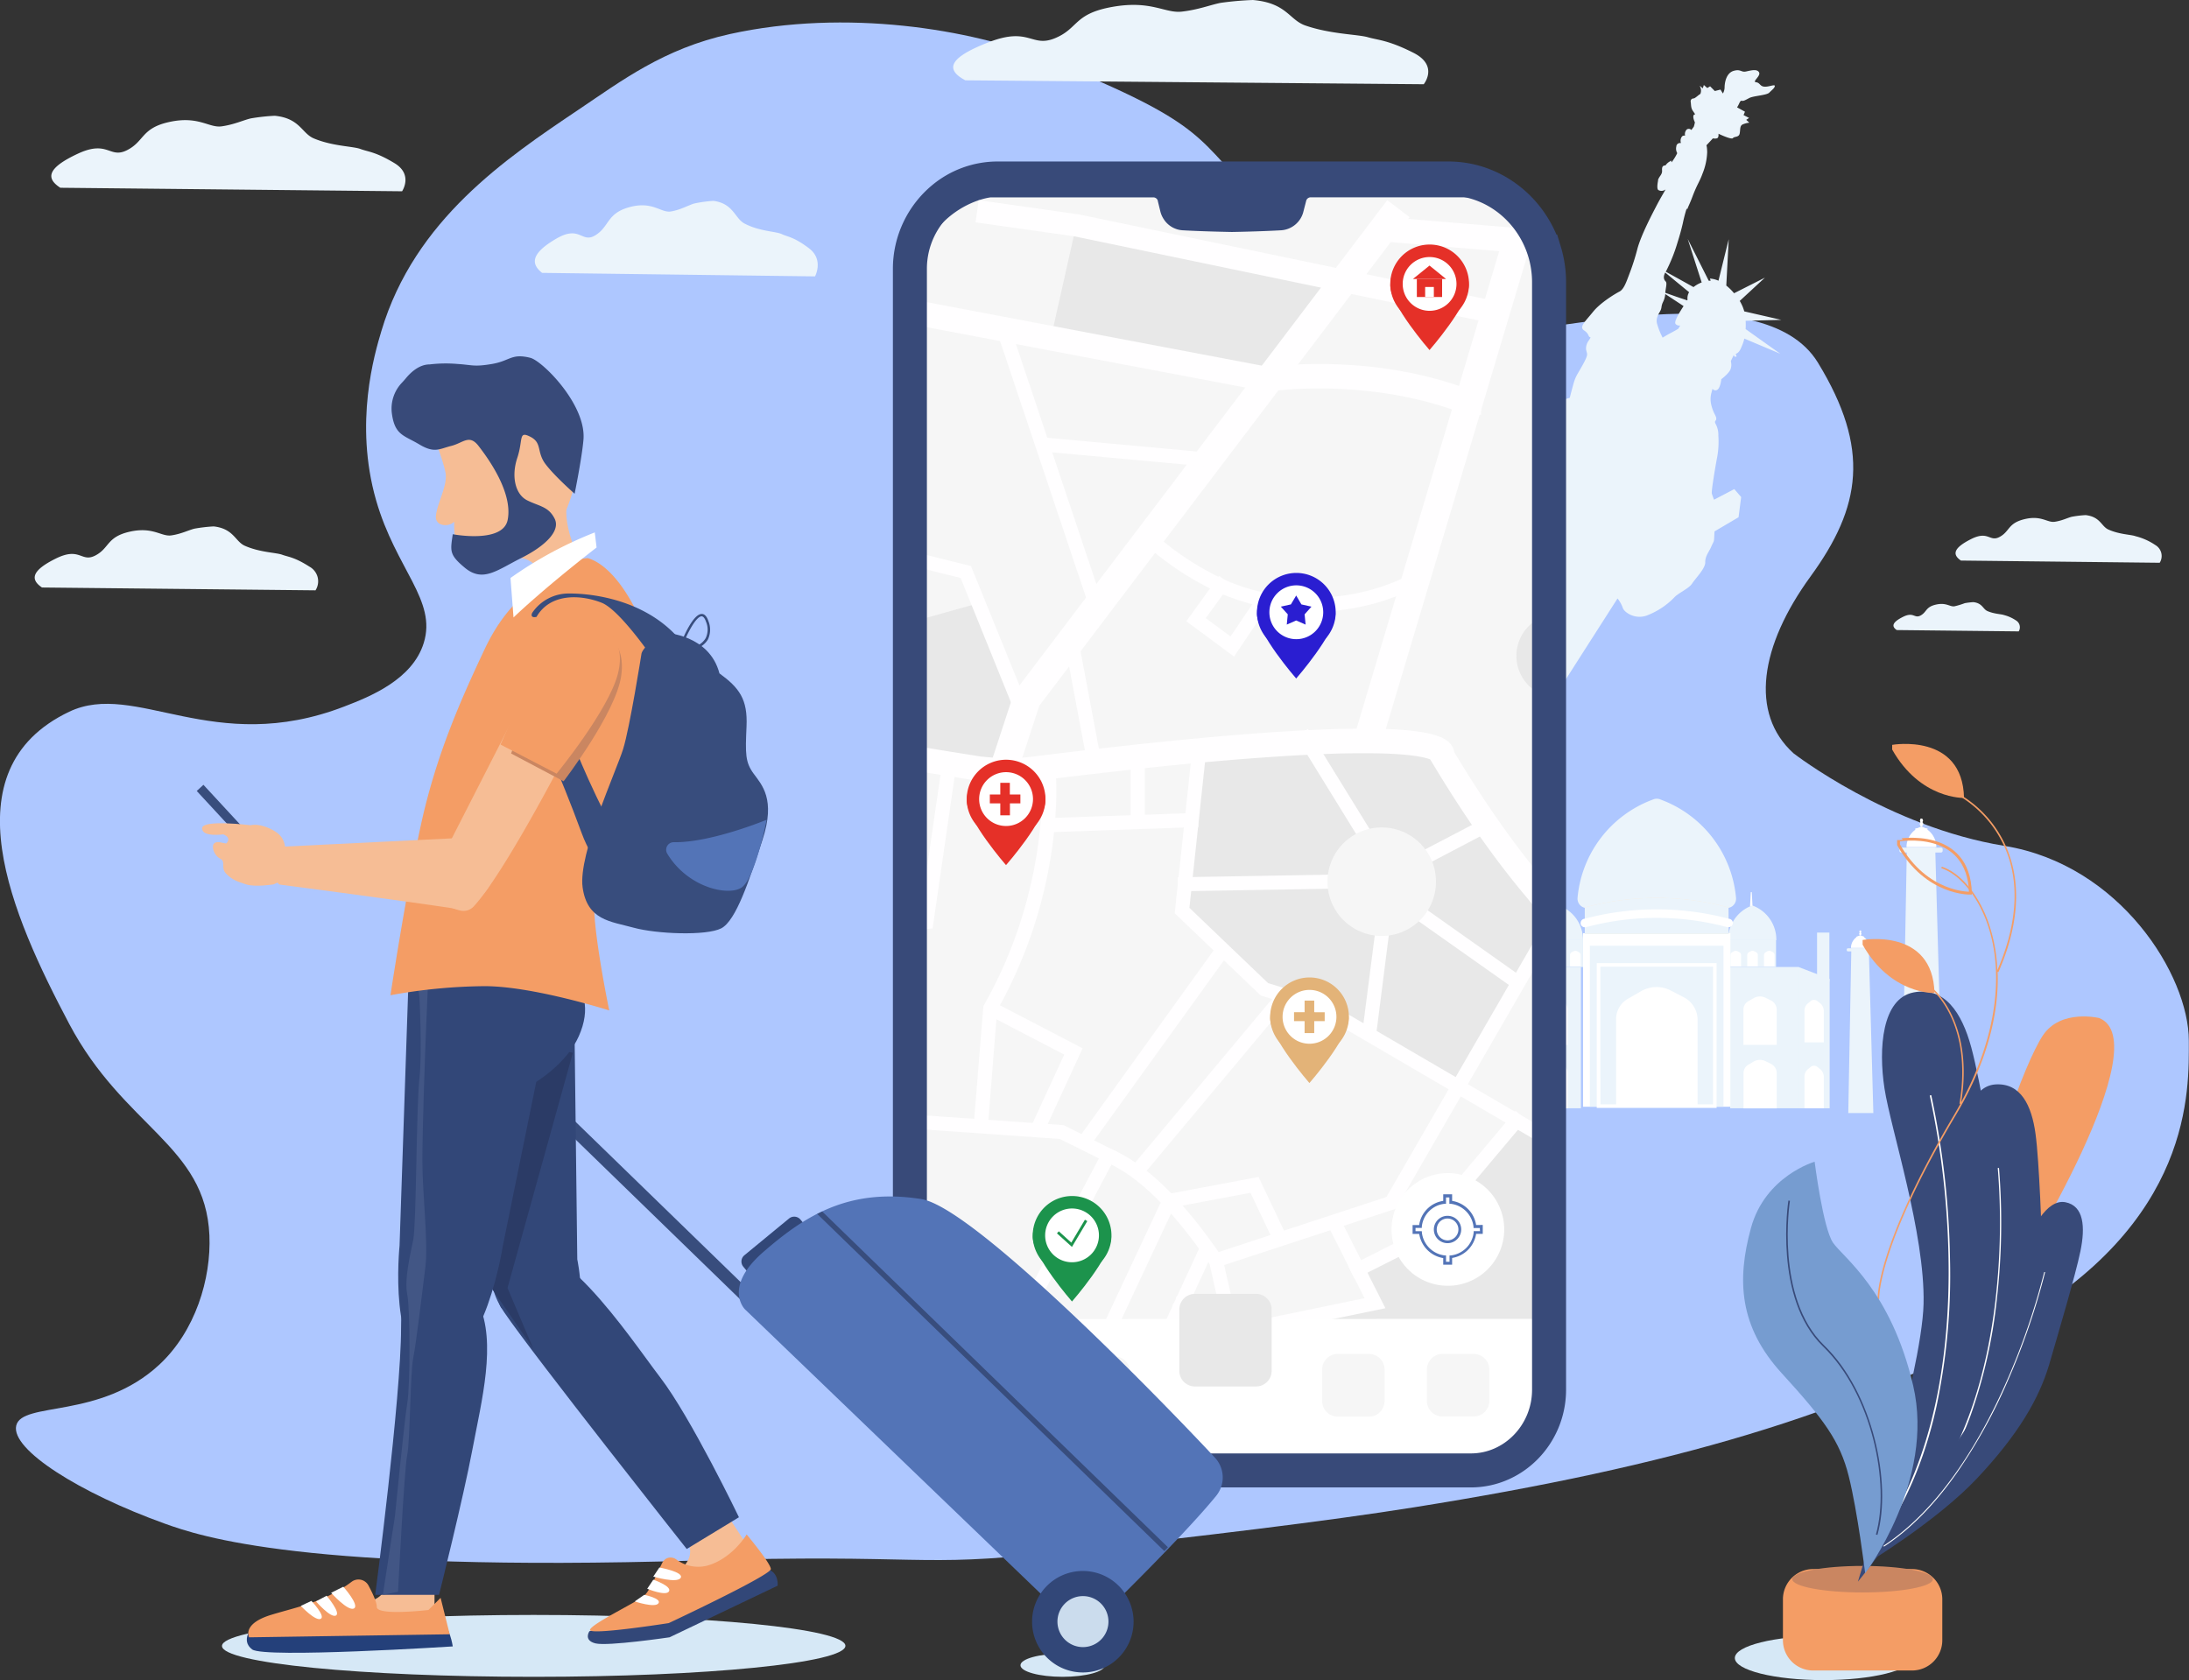 <svg xmlns="http://www.w3.org/2000/svg" viewBox="0 0 772.49 593"><rect x="0" y="0" width="772.49" height="593" fill="#333333" stroke="none"/><defs><style>.cls-1{fill:#aec7ff;}.cls-2{fill:#ebf4fb;}.cls-3{fill:#fff;}.cls-4{fill:#fcedd8;}.cls-5{fill:#d6e8f6;}.cls-6{fill:#f49d65;}.cls-7{fill:#ca8661;}.cls-8{fill:#384a79;}.cls-19,.cls-9{fill:none;stroke-miterlimit:10;}.cls-9{stroke:#f49d65;}.cls-10{fill:#769cd0;}.cls-11{fill:#f6f6f6;}.cls-12{fill:#e8e8e8;}.cls-13{fill:#fffeff;}.cls-14{fill:#e53028;}.cls-15{fill:#e3b378;}.cls-16{fill:#2a1ed1;}.cls-17{fill:#1c934c;}.cls-18{fill:#5374b7;}.cls-19{stroke:#384a79;stroke-width:12px;}.cls-20{fill:#384d7d;}.cls-21{fill:#324778;}.cls-22{fill:#cbdced;}.cls-23{fill:#f6bd95;}.cls-24{fill:#24407a;}.cls-25{fill:#2b3b66;}.cls-26{fill:#425685;}</style></defs><g id="Layer_2" data-name="Layer 2"><g id="Layer_1-2" data-name="Layer 1"><path class="cls-1" d="M369.25,20.92c59.55,23.79,52.08,28.17,75.88,50.55,24.38,23,23.55,38.75,83.33,45.37C544.7,118.63,622,96,641.54,128c18.6,30.48,15.25,50.92-2.6,75.45s-21.58,48.32-6,62.44c0,0,33.48,26,74.39,32.66s65.1,45.73,65.1,68.76c0,17.16,1.87,64.31-63.61,100.73C652.66,499.3,589.71,517.56,499.07,532c-31,4.95-74.59,10.17-127.24,16-48.82,5.42-45.45.38-126.08,2.8C107.06,554.94,70.67,542.26,58,537.72,28.25,527,3.8,511.67,5.72,503.19c2-8.65,29.58-2.15,50.44-21.47C68.93,469.89,74.57,451.34,73.9,436c-1.4-31.83-30.08-38-49.5-74.66-20.17-38.14-43-89.59,0-110.12,23.48-11.2,50.87,16,97.13-1.87,9-3.45,24-9.46,28-22.39,4.72-15.11-9.81-26-16.81-50.4-7.82-27.3-.53-51.68,1.87-59.72,11.74-39.32,44.09-61,69.48-78.07C219.26,28.58,234.17,17.16,257.65,12,298.63,3,342.66,10.29,369.25,20.92Z"/><path class="cls-2" d="M14.82,207.36l96.52,1a5.91,5.91,0,0,0,.75-4.66A5.95,5.95,0,0,0,109.2,200c-5.34-3.41-7.47-3.41-9.61-4.2s-7.84-.8-13.18-3.16c-3.42-1.51-3.92-6.05-11-6.84a54.82,54.82,0,0,0-6.77.79c-2.14.53-4.67,1.87-8.19,2.38S54,185.82,45.8,187.66s-7.13,5.79-12.14,8.4-5.34-3.16-13.89,1.05S10.54,204.47,14.82,207.36Z"/><path class="cls-2" d="M191.3,96.31l96.32,1.24s3.2-5.89-2.13-9.92-7.48-4-9.6-5-7.82-.93-13.15-3.73c-3.41-1.78-3.92-7.13-11-8a45.28,45.28,0,0,0-6.75.93c-2.13.62-4.62,2.17-8.17,2.8s-6.4-3.73-14.57-1.55-7.11,6.81-12.08,9.92-5.34-3.73-13.86,1.24S187,92.9,191.3,96.31Z"/><path class="cls-2" d="M21.29,66.27l120.6,1.24s4-5.89-2.67-9.92-9.34-4-12-5-9.79-.93-16.46-3.73c-4.27-1.78-4.9-7.13-13.8-8a70.66,70.66,0,0,0-8.45.93c-2.67.62-5.78,2.16-10.27,2.8S70.2,40.85,60,43,51.07,49.84,44.84,53s-6.68-3.73-17.35,1.24S16,62.86,21.29,66.27Z"/><path class="cls-2" d="M340.67,28.35l161.76,1.38s5.37-6.53-3.58-11.07-12.54-4.48-16.12-5.52S469.6,12.1,460.65,9c-5.73-2-6.54-7.95-18.5-9a110.34,110.34,0,0,0-11.34,1c-3.58.69-7.76,2.41-13.73,3.1S406.34,0,392.61,2.42s-11.94,7.6-20.3,11.06S363.36,9.33,349,14.87,333.54,24.55,340.67,28.35Z"/><path class="cls-2" d="M669.34,222.38l43.06.47a2.8,2.8,0,0,0-.93-3.84,13.61,13.61,0,0,0-4.29-1.93c-.93-.36-3.49-.36-5.88-1.43-1.53-.69-1.75-2.8-4.93-3.12a25.23,25.23,0,0,0-3,.36A27,27,0,0,1,689.7,214c-1.58.24-2.85-1.44-6.53-.6s-3.18,2.64-5.4,3.84-2.38-1.43-6.2.48S667.43,221.06,669.34,222.38Z"/><path class="cls-2" d="M692,197.85l70.15.78a4.41,4.41,0,0,0,.63-1.67,4.51,4.51,0,0,0-.07-1.79,4.44,4.44,0,0,0-.77-1.61,4.49,4.49,0,0,0-1.34-1.19,21.83,21.83,0,0,0-7-3.12c-1.55-.59-5.7-.59-9.58-2.36-2.49-1.13-2.81-4.49-8-5.08a37.11,37.11,0,0,0-4.92.59c-1.55.39-3.36,1.37-6,1.76s-4.67-2.35-10.62-.93-5.17,4.3-8.79,6.26-3.89-2.35-10.1.78S688.86,195.69,692,197.85Z"/><path class="cls-2" d="M645.58,329.16h-4.34v17.32h4.34Z"/><path class="cls-3" d="M618.2,315l.25,4.66a.42.42,0,0,1-.73.3.42.42,0,0,1-.12-.3l.24-4.66a.2.2,0,0,1,.06-.11.2.2,0,0,1,.24,0A.2.2,0,0,1,618.2,315Z"/><path class="cls-2" d="M609.86,331.8h17a12.83,12.83,0,0,0-7.94-12l-.56-.22-.72.3a12.84,12.84,0,0,0-7.78,11.91Z"/><path class="cls-2" d="M626.76,331.59H609.84v9.71h16.92Z"/><path class="cls-2" d="M634.69,341.3H610.58v49.86h24.11Z"/><path class="cls-2" d="M645.68,391.17h-11V341.3l11,4.23Z"/><path class="cls-3" d="M625,353.14l-1.87-.94a4.42,4.42,0,0,0-4.25.09l-1.92,1.1a3.39,3.39,0,0,0-1.71,2.95V368.8H627V356.36a3.64,3.64,0,0,0-2-3.22Z"/><path class="cls-3" d="M642.43,354.19l-1.08-.86a2,2,0,0,0-1.25-.42,1.83,1.83,0,0,0-1.21.5l-1.11.93a3.35,3.35,0,0,0-.77,1.19,3.5,3.5,0,0,0-.22,1.39v11h6.82V357a3.64,3.64,0,0,0-1.18-2.82Z"/><path class="cls-3" d="M642.43,377.43l-1.08-.86a1.84,1.84,0,0,0-1.25-.42,1.87,1.87,0,0,0-1.21.49l-1.11.94a3.35,3.35,0,0,0-.77,1.19,3.47,3.47,0,0,0-.22,1.39v11h6.82V380.25a3.64,3.64,0,0,0-1.18-2.82Z"/><path class="cls-3" d="M613.81,336.08l-.6-.31a1.47,1.47,0,0,0-1.37,0l-.61.35a1,1,0,0,0-.4.4,1.13,1.13,0,0,0-.16.54v4h3.74v-4a1.15,1.15,0,0,0-.16-.58A1.18,1.18,0,0,0,613.81,336.08Z"/><path class="cls-3" d="M619.73,336.08l-.6-.31a1.47,1.47,0,0,0-1.37,0l-.61.35a1.11,1.11,0,0,0-.55.94v4h3.73v-4a1.15,1.15,0,0,0-.16-.58A1.18,1.18,0,0,0,619.73,336.08Z"/><path class="cls-3" d="M625.66,336.08l-.61-.31a1.47,1.47,0,0,0-1.37,0l-.62.37a1.1,1.1,0,0,0-.4.4,1,1,0,0,0-.15.54v4h3.73v-4a1.06,1.06,0,0,0-.16-.58A1.13,1.13,0,0,0,625.66,336.08Z"/><path class="cls-3" d="M625,375.52l-1.87-.93a4.51,4.51,0,0,0-2.13-.5,4.64,4.64,0,0,0-2.12.58L617,375.78a3.31,3.31,0,0,0-1.25,1.24,3.42,3.42,0,0,0-.46,1.71V391.2H627V378.75a3.62,3.62,0,0,0-2-3.23Z"/><path class="cls-2" d="M522.9,346.49h4.34V329.17H522.9Z"/><path class="cls-3" d="M550.27,315l-.25,4.66a.42.42,0,0,0,.73.3.42.42,0,0,0,.12-.3l-.24-4.66a.2.2,0,0,0-.06-.11.2.2,0,0,0-.24,0A.2.2,0,0,0,550.27,315Z"/><path class="cls-2" d="M558.62,331.8h-17a12.83,12.83,0,0,1,7.94-12l.56-.22.72.3a12.83,12.83,0,0,1,7.79,11.91Z"/><path class="cls-2" d="M541.72,341.31h16.92V331.6H541.72Z"/><path class="cls-2" d="M533.78,391.16h24.11V341.3H533.78Z"/><path class="cls-2" d="M522.8,391.17h11V341.3l-11,4.23Z"/><path class="cls-3" d="M543.47,353.14l1.87-.94a4.42,4.42,0,0,1,4.25.09l1.92,1.1a3.39,3.39,0,0,1,1.71,2.95V368.8H541.51V356.36a3.6,3.6,0,0,1,.53-1.89A3.52,3.52,0,0,1,543.47,353.14Z"/><path class="cls-3" d="M526,354.19l1.08-.86a1.93,1.93,0,0,1,1.25-.42,1.83,1.83,0,0,1,1.21.5l1.11.93a3.35,3.35,0,0,1,.77,1.19,3.5,3.5,0,0,1,.22,1.39v11h-6.76V357a3.63,3.63,0,0,1,.25-1.53A3.68,3.68,0,0,1,526,354.19Z"/><path class="cls-3" d="M526,377.43l1.08-.86a1.82,1.82,0,0,1,1.25-.42,1.87,1.87,0,0,1,1.21.49l1.11.94a3.35,3.35,0,0,1,.77,1.19,3.47,3.47,0,0,1,.22,1.39v11h-6.76V380.25a3.67,3.67,0,0,1,.25-1.54A3.73,3.73,0,0,1,526,377.43Z"/><path class="cls-3" d="M554.66,336.08l.6-.31a1.47,1.47,0,0,1,1.37,0l.61.35a1,1,0,0,1,.4.4,1.13,1.13,0,0,1,.16.54v4h-3.74v-4a1.15,1.15,0,0,1,.16-.58A1.18,1.18,0,0,1,554.66,336.08Z"/><path class="cls-3" d="M548.74,336.08l.6-.31a1.47,1.47,0,0,1,1.37,0l.61.35a1.11,1.11,0,0,1,.55.94v4h-3.73v-4a1.15,1.15,0,0,1,.16-.58A1.18,1.18,0,0,1,548.74,336.08Z"/><path class="cls-3" d="M542.81,336.08l.61-.31a1.47,1.47,0,0,1,1.37,0l.61.35a1.1,1.1,0,0,1,.4.4,1,1,0,0,1,.15.54v4h-3.73v-4a1.15,1.15,0,0,1,.16-.58A1.23,1.23,0,0,1,542.81,336.08Z"/><path class="cls-3" d="M543.47,375.52l1.87-.93a4.51,4.51,0,0,1,2.13-.5,4.64,4.64,0,0,1,2.12.58l1.92,1.11a3.31,3.31,0,0,1,1.25,1.24,3.42,3.42,0,0,1,.46,1.71V391.2H541.51V378.75a3.6,3.6,0,0,1,2-3.23Z"/><path class="cls-3" d="M653.24,334.58h6.49a4.73,4.73,0,0,0-.83-2.67,4.67,4.67,0,0,0-2.2-1.72l-.22-.08-.28.11a4.67,4.67,0,0,0-3,4.36Z"/><path class="cls-3" d="M657.74,331a6.24,6.24,0,0,0-2.51,0l-.1-.41a6.51,6.51,0,0,1,2.71,0Z"/><path class="cls-3" d="M656.69,328.42h-.42v1.71h.42Z"/><path class="cls-3" d="M656.48,329.17a.3.3,0,0,1-.18-.06.28.28,0,0,1-.13-.15.41.41,0,0,1,0-.19.32.32,0,0,1,.1-.17.26.26,0,0,1,.17-.09.31.31,0,0,1,.19,0,.32.32,0,0,1,.15.13.31.31,0,0,1,.06.19.3.3,0,0,1-.1.23A.31.31,0,0,1,656.48,329.17Zm0-.42-.06,0a.09.09,0,0,0,0,.07c0,.1.18.1.18,0a.09.09,0,0,0,0-.07A.09.09,0,0,0,656.48,328.75Z"/><path class="cls-3" d="M656.48,330a.4.4,0,0,1-.21-.07.39.39,0,0,1-.14-.17.34.34,0,0,1,0-.22.35.35,0,0,1,.3-.3.34.34,0,0,1,.22,0,.39.39,0,0,1,.17.14.33.33,0,0,1,.07.21.37.37,0,0,1-.11.27A.38.38,0,0,1,656.48,330Zm0-.42h0Z"/><path class="cls-2" d="M661.1,392.85h-8.85l1.08-58.14h6.16Z"/><path class="cls-2" d="M660.68,334.71h-8.55a.42.42,0,0,0-.42.43v.23a.42.42,0,0,0,.42.42h8.55a.42.42,0,0,0,.42-.42v-.23A.42.42,0,0,0,660.68,334.71Z"/><path class="cls-3" d="M672.79,299h10.54a7.66,7.66,0,0,0-4.92-7.14l-.34-.14-.45.18a7.72,7.72,0,0,0-3.5,2.81A7.64,7.64,0,0,0,672.8,299Z"/><path class="cls-3" d="M680.09,293.1a10,10,0,0,0-4.07,0l-.17-.66a10.2,10.2,0,0,1,4.4,0Z"/><path class="cls-3" d="M678.4,288.94h-.69v2.77h.69Z"/><path class="cls-3" d="M678.06,290.16a.53.53,0,0,1-.3-.09.52.52,0,0,1-.2-.24.55.55,0,0,1,0-.31.51.51,0,0,1,.15-.28.49.49,0,0,1,.27-.15.54.54,0,0,1,.56.23.55.55,0,0,1,.09.3.57.57,0,0,1-.16.39A.54.54,0,0,1,678.06,290.16Zm0-.69a.16.16,0,0,0-.11,0,.13.13,0,0,0,0,.1c0,.16.29.16.29,0a.15.15,0,0,0,0-.09.16.16,0,0,0-.1,0Z"/><path class="cls-3" d="M678.06,291.42a.59.59,0,0,1-.34-.1.67.67,0,0,1-.23-.27.64.64,0,0,1,0-.36.59.59,0,0,1,.17-.31.61.61,0,0,1,.31-.18.63.63,0,0,1,.36,0,.6.6,0,0,1,.28.22.59.59,0,0,1,.1.34.61.61,0,0,1-.61.62Zm0-.69,0,0a.08.08,0,0,0,0,.05c0,.07.13.07.13,0a.05.05,0,0,0,0,0l0,0Z"/><path class="cls-2" d="M685.56,393.59H671.18l1.75-94.42h10Z"/><path class="cls-2" d="M684.93,299.17h-14a.62.62,0,0,0-.62.62v.5a.62.62,0,0,0,.62.62h14a.63.63,0,0,0,.63-.62v-.5A.63.63,0,0,0,684.93,299.17Z"/><path class="cls-3" d="M610.65,329.37h-52v61.26h52Z"/><path class="cls-2" d="M608.21,333.8H561.06v56.82h47.15Z"/><path class="cls-2" d="M605.15,340.57h-41v49.85h41Z"/><path class="cls-3" d="M605.78,391.05H563.49V339.93h42.29Zm-41-1.27h39.75V341.2H564.76Z"/><path class="cls-3" d="M594.21,352l-4.61-2.39a10.86,10.86,0,0,0-5.24-1.22,11,11,0,0,0-5.19,1.43l-4.67,2.69a8.31,8.31,0,0,0-4.19,7.22V390.4h28.76V359.92a9,9,0,0,0-1.32-4.64A8.78,8.78,0,0,0,594.21,352Z"/><path class="cls-2" d="M560,320.5a3.29,3.29,0,0,1-2.43-1.07,3.12,3.12,0,0,1-.69-1.16,3.29,3.29,0,0,1-.17-1.35,40.87,40.87,0,0,1,26.1-34.53l.66-.25a3.31,3.31,0,0,1,2.4,0l1.2.47a40.84,40.84,0,0,1,25.57,34.31,3.46,3.46,0,0,1-.16,1.35,3.28,3.28,0,0,1-.7,1.16,3.09,3.09,0,0,1-1.1.79,3.21,3.21,0,0,1-1.33.28Z"/><path class="cls-4" d="M610,329.61H559.27v-9.33l1.8-.45a97.15,97.15,0,0,1,47.14,0l1.77.45Z"/><path class="cls-2" d="M610,329.61H559.27v-9.33l1.8-.45a97.15,97.15,0,0,1,47.14,0l1.77.45Z"/><path class="cls-3" d="M610,327.26h-.36l-1.8-.45a96.22,96.22,0,0,0-46.43,0l-1.8.45a1.42,1.42,0,0,1-.58,0,1.54,1.54,0,0,1-.54-.2,1.57,1.57,0,0,1-.43-.38,1.5,1.5,0,0,1-.24-.53,1.37,1.37,0,0,1,0-.57,1.46,1.46,0,0,1,.58-1,1.39,1.39,0,0,1,.52-.25l1.8-.44a99.1,99.1,0,0,1,47.86,0l1.8.44a1.48,1.48,0,0,1,1.14,1.62,1.53,1.53,0,0,1-.5.93,1.47,1.47,0,0,1-1,.36Z"/><path class="cls-2" d="M614.45,175.43l-2.42-2.8-7.15,3.74s-.55-1.36-.78-2.17,1.32-9.94,1.87-12.77a30.33,30.33,0,0,0,.43-7.67,8.18,8.18,0,0,0-1-4.22c-.73-1.39,1.09-.75-.21-3.2a14.1,14.1,0,0,1-1.29-3.47,8.29,8.29,0,0,1,0-4c.29-1.11.41-1.52.43-1.66a1.33,1.33,0,0,0,.35.36,1.43,1.43,0,0,0,.47.18,1.23,1.23,0,0,0,1-.26c1-.8,1.29-3.65,1.29-3.65s2.6-1.92,3.23-3.45l.06-.14a4.68,4.68,0,0,0,.14-2.49.51.51,0,0,0-.08-.28l1.11-2.31s-.18,1,.94.67l-.31-.93c1.2-.49,1.59-1.28,2.48-3.54a12.15,12.15,0,0,0,.55-1.87l5.85,2.47,6.88,2.9-5.81-4.12-6.45-4.6a23.87,23.87,0,0,0,0-2.93l12.58-.32-13.07-3a13.19,13.19,0,0,0-.5-1.5,16,16,0,0,0-1.09-2.19L622.83,98l-10.89,5.5a18.48,18.48,0,0,0-2.74-2.71l.86-16.36-3.62,14.65a8.78,8.78,0,0,0-3-.76l.25.76H603l-7.42-14.75,4.94,15.36a10.48,10.48,0,0,0-2.89,1.64l-5.93-3.3-3.88-2.14.18-.28a57.81,57.81,0,0,0,4-10.06c.71-2.22,1.36-4.56,1.86-6.75a53.37,53.37,0,0,1,1.38-5.29l.15.48c.48-1.37.94-2.09,1.87-4.58,1.66-4.4,2.54-5.29,3.57-8.17a22.26,22.26,0,0,0,1.63-7.55c-.06-2.13-.28-2.39-.28-2.39L603.4,50l1.07-1.16s1.29.24,1.7-.18.27-1.46.27-1.46,4.6,2.22,5.1,1.55,2.12-.18,2.39-1.64,0-2.69,1.05-3.19a8,8,0,0,1,2.35-.62l-1.09-1,1-.68-1.94-1,.49-1.2L613,37.89a7.7,7.7,0,0,0,.72-1.32c.3-.62.57-1.14.94-1,.63.17,1.26-.25,2.71-1s6.11-.94,7-1.87,1.87-1.56,1.95-2.32-2,.32-3.65.21-1.53-1.41-3-1.57,1.78-2.19,1.1-3.47-2.73-.73-4.56-.33-1.86-.94-4.39-.22-3.21,3.91-3.22,5.93A4.45,4.45,0,0,1,608,33l-.85-1.38-2,.51-1.66-1.67-1,.61L601.28,30l-.37,1.18-.79-.67-.3-.25a4.16,4.16,0,0,1,.17.41,3,3,0,0,1,.29,1.24,3,3,0,0,1-.24,1.26c-.58.26-1.81,1.55-2.41,1.59a.87.87,0,0,0-.45.09.91.91,0,0,0-.53.71.86.86,0,0,0,0,.45c.15.82,0,2,.72,3.07.27.39.58.85.86,1.29-.93,0-.81,1.33-.11,2.8a10.59,10.59,0,0,1-.39,1.57l-.86,1.15a1.18,1.18,0,0,0-.81-.41,1.15,1.15,0,0,0-.87.28,2.56,2.56,0,0,0-.53,1,2.44,2.44,0,0,0,0,1.14.69.69,0,0,0-.53,0H594l-.1,0-.09.07a2.53,2.53,0,0,0-.36.37,2.47,2.47,0,0,0-.24,2.16,1.25,1.25,0,0,0-.58,0,1.3,1.3,0,0,0-.53.22,1.21,1.21,0,0,0-.38.43,1.15,1.15,0,0,0-.15.56,3.19,3.19,0,0,0,.32,2.34,17.18,17.18,0,0,1-2,3.23l-.21-.65a1.82,1.82,0,0,1-.45.38,4.53,4.53,0,0,0-1.51,1.41,1.08,1.08,0,0,0-.4,0,1,1,0,0,0-.36.17.92.92,0,0,0-.26.29,1,1,0,0,0-.13.37c-.19,1,.33,1.4-.66,2.8s-.78,1.71-.78,1.71-.63,2.8.1,3.32a2.29,2.29,0,0,0,2.52-.2c.33-.45-1.87,3.19-3.11,5.6S579.06,83,577.79,88a80.24,80.24,0,0,1-2.62,8.23l-.61,1.62c-.87,2.33-1.72,4.38-3.07,5.07s-6.62,3.79-9.34,7.17-5,5.3-3.13,6.54,1.4,2.26,2.1,2.35c.34,0,0,.53-.49,1.26a4.75,4.75,0,0,0-.93,2.89c.24,2,1.11,1.48-1.05,5.44s-2.6,4-3.54,7.47-1.13,4.36-1.13,4.36a37.64,37.64,0,0,0-12.9,6.69c-.94.82-1.87,1.64-2.76,2.46-4.29,4.15-7,8.26-7.11,10-.19,2-.27,3.63-.27,3.63a49.49,49.49,0,0,0-8,8.52,67.17,67.17,0,0,0-5.83,9.66,38.54,38.54,0,0,0-1.55,4,22.63,22.63,0,0,0-1.86,3.55c-.18.46-.39.93-.6,1.38-.54,1.1-1.09,2-1.09,2s-6.93,9.17-8.71,12.77-2.86,5.31-4.07,7.76a92.79,92.79,0,0,0-3.62,9.25c-1.26,3.47-2.48,7.59-2.48,7.59a52.94,52.94,0,0,1-4.33,5.46l-2,2.3v-.1c-4.28,4.73-10.82,11.55-13.91,12.62-4,1.39-8.72.74-12.5.94a4.09,4.09,0,0,0-.93.13l-5.61-3.46v.15l-5-2.87L444,251l-5.67-.2-.54,5-5.4,7.16,16.4,12.39v-.2l23,17.29,25.7,19.4,15.88,12,3.8-5.31,5.25-1.87-2.59-4.53,4.58-5.76-2.25-2.8-5.71-7.22c.07-.5.15-1.06.26-1.68a69.35,69.35,0,0,1,4.58-14.33s.33,1.91,3.06-2.39c1-1.64,2.06-3.44,3-5.15h.07c1.23-2.27,2.33-4.3,3.2-5.6a40.65,40.65,0,0,1,4.48-5.24,3.49,3.49,0,0,0,2.24-.4,3.45,3.45,0,0,0,1.54-1.68c1.21-2.56,4.79-8.27,4.79-8.27s.82,1.15,2.85-2.25c1.25-2.07,9.91-15.64,16.54-26l7.76-12.13a11.48,11.48,0,0,1,1.86,3.33c.39,1.44,4.47,4.52,9.09,2.44a26.76,26.76,0,0,0,9-6.05c1.16-1.33,3.73-2.52,5.35-3.89a5.27,5.27,0,0,0,1.06-1.15c1.23-1.86,4.67-5.31,4.6-7.46s1.39-3.79,2.06-5.38,1-1.76,1.06-2.8.15-2.71.15-2.71l8.48-5Zm-22.21-59.37s-1.72,1-2.9,1.61-2.6,1.5-2.6,1.5a24.42,24.42,0,0,1-1.87-4.59,4,4,0,0,1,.07-2.88c.46-1.44,1.24-1.87,1.4-3.37a5.6,5.6,0,0,1,.5-1.66,7.88,7.88,0,0,0,.83-2.89l3.86,2.54,2.6,1.71c-.74,1.14-1.57,2.46-2,3.3l-.09.17c-.79,1.61-1.15,2.5-.59,3a2,2,0,0,0,1.49.4Zm3.3-10.26-.14.21-3.86-1.3-3.87-1.37c.16-1.77.71-3.44.14-4s-1-1.52-.16-3.14l4,3.3,4.43,3.63a4.26,4.26,0,0,0-.56,2.68Z"/><path class="cls-5" d="M643.47,593c17.25,0,31.25-3.49,31.25-7.8s-14-7.8-31.25-7.8-31.25,3.49-31.25,7.8S626.21,593,643.47,593Z"/><path class="cls-6" d="M674.74,553.8H639.87a10.68,10.68,0,0,0-10.68,10.68v14.46a10.68,10.68,0,0,0,10.68,10.67h34.87a10.68,10.68,0,0,0,10.69-10.67V564.48A10.69,10.69,0,0,0,674.74,553.8Z"/><path class="cls-7" d="M657.31,562.06c13.7,0,24.81-2.09,24.81-4.68S671,552.7,657.31,552.7s-24.82,2.09-24.82,4.68S643.6,562.06,657.31,562.06Z"/><path class="cls-6" d="M740.79,359.32s-13.56-3.31-19.86,6.13-22.42,51.24-22.15,81.66-40,104.52-40,104.52,42-87.24,48.8-96.63S761.69,367.66,740.79,359.32Z"/><path class="cls-8" d="M655.65,558.25s22.61-73.28,23.17-98.07-11.59-61.71-13.79-76-.83-31.69,10.2-33.89,17.09,7.16,20.4,19.28,8.4,43.15,11,58.4c3,17.91.55,38.57-11,67.19S655.65,558.25,655.65,558.25Z"/><path class="cls-3" d="M661.66,546l-.44-.33c22.73-30.11,26.92-71.72,26.41-101.33A297.39,297.39,0,0,0,681,386.66l.53-.13a297.65,297.65,0,0,1,6.62,57.77,223.84,223.84,0,0,1-4.76,52.07C679.1,515.93,671.75,532.63,661.66,546Z"/><path class="cls-8" d="M667,545.42s25.53-55.67,28.56-75.25-2.75-50.07-3-61.65,2.64-25.19,11.61-25.77,12.79,7.46,14.15,17.39,2.19,35.05,2.65,47.4c.53,14.49-3.58,30.6-15.74,52.08S667,545.42,667,545.42Z"/><path class="cls-3" d="M673.07,536.36l-.32-.31c21.15-21.46,28.79-54,31.48-77.45a237,237,0,0,0,.77-46.35h.44a237.76,237.76,0,0,1-.77,46.43,179,179,0,0,1-9.19,40.74C690,514.39,682.45,526.84,673.07,536.36Z"/><path class="cls-8" d="M658.05,552.25S691.4,511,698.89,495.32s11.71-42.15,14.69-51.86,8.75-20.4,15.29-19.13,7.06,8.72,5.31,17.26-8,29.57-11,39.92c-3.58,12.13-10.89,24.73-25.39,40.18S658.05,552.25,658.05,552.25Z"/><path class="cls-3" d="M664.82,545.9l-.14-.32c20.89-13.67,35.2-39.19,43.52-58.2A246.67,246.67,0,0,0,721.39,449l.33,0a247.19,247.19,0,0,1-13.21,38.45,185.83,185.83,0,0,1-17.66,32C682.83,531,674.09,539.84,664.82,545.9Z"/><path class="cls-6" d="M706,295a40.15,40.15,0,0,0-14.09-14.42l-.26.48a39.82,39.82,0,0,1,13.89,14.24c9.34,16.15,4.84,34.47-.68,47.13a57.56,57.56,0,0,0-3.42-17.6c-3.56-9.53-9.76-16.8-16.18-18.93l-.18.52c6.27,2.09,12.34,9.21,15.88,18.6,6.75,18.09,3.5,41.19-8.85,64,4.51-28.29-9.88-40-10-40.13l-.35.43c.15.11,14.52,11.8,9.73,40.23l.31.06c-.68,1.24-1.38,2.47-2.11,3.73-27.84,46.91-27.08,65-27.08,65.17h.55c0-.18-.75-18.15,27-64.86,7.9-13.32,12.71-26.53,14.28-39.27a72.37,72.37,0,0,0,.51-11.4l.29.13C715.42,319.88,711.27,304.12,706,295Z"/><path class="cls-6" d="M693.1,281.63s-15.43.55-25.36-17.07V262.9S692.59,258.5,693.1,281.63Z"/><path class="cls-6" d="M682.67,350.51s-15.44.55-25.36-17.08v-1.66S682.12,327.37,682.67,350.51Z"/><path class="cls-9" d="M695.36,315.25s-15.44.55-25.37-17.08v-1.65S694.8,292.11,695.36,315.25Z"/><path class="cls-10" d="M658.22,555.3S683,522.64,675.14,489s-24.74-45.19-28.28-50.39-6.48-28.57-6.48-28.57-17.44,5-22.48,23.41-4.14,34.8,10.84,51.21,20.54,23.94,23.65,36.28S658.22,555.3,658.22,555.3Z"/><path class="cls-8" d="M662.54,541.76l-.54-.15c5.06-18-1.37-49.65-18.67-66.39-17.55-17-12.27-51.14-12.21-51.48l.54.09c-.06.33-5.29,34.21,12.05,51S667.64,523.65,662.54,541.76Z"/><path class="cls-8" d="M548.8,98.87V493.62c0,15.87-12.66,28.78-28.15,28.78H346.94A27.82,27.82,0,0,1,329.19,516a29.21,29.21,0,0,1-10.6-22.62V94.07a32.58,32.58,0,0,1,12-25.29,30.91,30.91,0,0,1,19.54-7H512.55c16.18,0,30,11,34.6,26A37.31,37.31,0,0,1,548.8,98.87Z"/><path class="cls-11" d="M543.89,101.84l-.83,182.76V502.92a15.18,15.18,0,0,1-15,15.2H340.72a15.19,15.19,0,0,1-15.05-15.22v-7.08l.1-47.74v-1.31l.09-50.66.12-70.57.1-57.35v-.05l.1-50v-1l-.52-115.32S324,87.46,332.28,79s17.36-9.34,17.36-9.34H407a1.7,1.7,0,0,1,.88.25,1.62,1.62,0,0,1,.61.69,2.83,2.83,0,0,1,.11.31V71l.87,3.57a8.67,8.67,0,0,0,1.36,3,2.11,2.11,0,0,0,.21.31,8.53,8.53,0,0,0,6.29,3.4c5.69.33,13.3.52,17.39.6,4.09-.07,11.7-.27,17.39-.6A8.69,8.69,0,0,0,460,74.55l.94-3.64a1.66,1.66,0,0,1,1.59-1.27h57.4s9.1.84,17.36,9.33S543.89,101.84,543.89,101.84Z"/><path class="cls-12" d="M543.06,315.05l-.32-.37-.37-.41-.13-.14,0-.06-19.45-21.79-.66-.73-14.35-26.89-27.83-3.17h-.13l-17.35,2L422.86,268l-1.05.12L420,289.47l-2.81,31.9,29.08,27.84,4.39,1.93.77.34,3.34,1.47,5.67,2.51,3.39,1.5.76.33,2.92,1.29,4,1.75,4,1.77h.1l9.41,4.13,27.72,16.21,14.11-20,.09-.14v-.06l15.89-24.85.33-.68Z"/><path class="cls-13" d="M422.7,286.89l-54.76,1.93.18,5,54.76-1.93Z"/><path class="cls-13" d="M404,266.2h-5V292h5Z"/><path class="cls-13" d="M323.84,328.33l-.65-4.92,1.49-.19,7.81-53.79v-2.31h5l0,2.85-8.37,57.68Z"/><path class="cls-12" d="M379.79,79.52,370.7,120l76.7,13.9,26.81-34.71Z"/><path class="cls-12" d="M325.77,446.78l15.14,18.73,10.37,12.78.39.48,1.19,1.49,9.57,3.41,2.05.72,10.36,3.69,2,.7,4.67,1.66,15.28,5.44,1.87.64,1.24.45L420,504.12l6.54-14.79,8.34-19,13.88-2.87,9.69-2L485.19,460l-6-11.84,13.32-6.76,7-3.54,1.42-1.71.82-.94,9.7-11.52.94-1.16,5.84-6.95,16.81-20L542.7,400v65.49h.23v36.19a14.11,14.11,0,0,1-8.71,13.07,13.93,13.93,0,0,1-5.4,1.09H341.2a14.81,14.81,0,0,1-14.57-12.22l-.06-.48a.17.17,0,0,1,0-.1l-.13-1.08v-.35a.11.11,0,0,1,0-.08l-.68-5.68.09-47.73Z"/><path class="cls-12" d="M358.3,245.09l-3.19,23.07-.26,1.86-.28,2-.07.6v.13l-.49-.07-5.86-.93-1.94-.32-1.82-.29-9.4-1.48-3.29-.53-5.61-.88v0l.1-50,19-5.31Z"/><path class="cls-13" d="M543.62,403.41l-78.31-45.76-20.39-6.27-.42-.4-29.95-28.65,6.57-61.43,4.94.52-6.32,59L447.51,347l19.81,6.08,78.8,46Z"/><path class="cls-13" d="M421.37,507.26l-72.08-25.63,38.51-72.77L374,402l-50.81-3.56.34-4.95,51.8,3.63,19.2,9.59-38.19,72.19L418.69,501l13.58-30.92L426,442.35h2.72l60.54-19.86,52.57-91.05,4.3,2.48-53.51,92.7L432,446.49l5.47,24.13Z"/><path class="cls-13" d="M367.56,401.43l-4.51-2.07,12.51-27.14-27.66-14.4,2.3-4.39L382.05,370Z"/><path class="cls-13" d="M430,333.05l-50.15,69.72,4,2.89L434.05,336Z"/><path class="cls-13" d="M451.54,349.43l-53.52,64,3.8,3.18,53.52-64Z"/><path class="cls-13" d="M411.42,420.57l-33.27,71,4.49,2.1,33.27-71Z"/><path class="cls-13" d="M396.36,519l-4.74-1.46.81-2.62,4.92-18.25v-.2l.23-.5,16.22-35.05v-.49l.42-.43.79-1.68v-.47l.42-.44,8.39-18.14,4.5,2.08-26.18,56.63-5.05,18.65Z"/><path class="cls-13" d="M450.29,440l-9-19-30.62,5.75-.91-4.87,34.37-6.47,10.64,22.43Z"/><path class="cls-13" d="M348.48,399.32l-5-.4,3.54-43.79.27-.47c23.67-41.68,20.33-81.35,20.3-81.74l-.22-2.47,4.94-.45.23,2.47c.15,1.67,3.47,41.33-20.66,84.17Z"/><path class="cls-13" d="M379.69,221.18l-4.88.91,9.45,50.18,4.87-.91Z"/><path class="cls-13" d="M358.31,274.92l-9.43-3.07,9-27.44.5-.66L489.55,70.65l7.91,6L366.78,249.07Z"/><path class="cls-13" d="M531.25,81.36,477.1,262.61l9.52,2.83L540.76,84.2Z"/><path class="cls-13" d="M463.15,215.91A81.27,81.27,0,0,1,429.71,209,104.9,104.9,0,0,1,402.86,191l-1.76-1.74,3.47-3.54,1.78,1.74a101.42,101.42,0,0,0,25.48,17c14.79,6.89,40.65,10.73,64.83-1.13l2.22-1.09,2.19,4.45-2.23,1.09A80.78,80.78,0,0,1,463.15,215.91Z"/><path class="cls-13" d="M435.48,231.74l-16.83-12.47,11.55-16,4,2.9-8.69,12,8.73,6.48,10.81-16,4.11,2.78Z"/><path class="cls-13" d="M356.05,114.08l-4.71,1.57,33.58,100.21,4.7-1.57Z"/><path class="cls-13" d="M366.89,154.27l-.46,4.94,60,5.5.45-4.93Z"/><path class="cls-13" d="M356.93,248.32,339,204l-15.21-3.78,1.2-4.81,17.66,4.38,18.93,46.62Z"/><path class="cls-13" d="M478.09,451.46l-2.24-4.41L498,435.86l36.83-43.79,3.8,3.19-37.16,44.17-.78.62Z"/><path class="cls-13" d="M421.39,507.23,350,482.89l-2-2.6-24.63-31.35v-.86h2.49l1.94-1.52L353,478.67l65.73,22.4,14.43-32.87,48.38-10-13.05-25.92,4.42-2.22,16,31.68-52.19,10.77Z"/><path class="cls-13" d="M525.79,287.84,501,300.8l2.31,4.39,24.75-13Z"/><path class="cls-13" d="M485.48,327.57l-5,38.89,4.92.63,4.95-38.89Z"/><path class="cls-13" d="M461.55,257.3l-4.22,2.6,21.93,35.57,4.23-2.6Z"/><path class="cls-13" d="M470.91,308.68l-55.29.95.08,4.95,55.29-.94Z"/><path class="cls-13" d="M501.86,319.91,499,324l36.7,25.92,2.87-4.05Z"/><path class="cls-11" d="M487.64,330.35a19.15,19.15,0,1,0-19.18-19.15A19.16,19.16,0,0,0,487.64,330.35Z"/><path class="cls-13" d="M427,446.26c-13-19.12-25.37-31.29-36.84-36.17l1.94-4.56c12.38,5.27,25.45,18,39,37.93Z"/><path class="cls-13" d="M541.69,320.37l-2.85-3.53c-5.45-6.44-10.94-13.59-16.35-21.27l-1.31-1.87c-5.27-7.59-10.62-15.92-15.92-24.76l-.57-.93c-2-.76-8-2.25-24.4-2.15h-.94c-5.11,0-11,.21-17.59.53-10.86.53-23.71,1.48-38.18,2.79-11,1-23.42,2.33-37,3.91-7.64.88-14.69,1.73-21.56,2.59l-.56.06c-.68.1-1.43.17-2.2.24h-.18a74.34,74.34,0,0,1-7.61.28c-2.12,0-4.31-.16-6.54-.38h-.12c-.73-.08-1.44-.16-2.16-.26s-1.37-.17-2.05-.28l-22.53-3.59,1.42-8.56,13.14,2.16,9.39,1.49c.48.08.94.15,1.42.21h.37c.57.08,1.13.15,1.7.2h.24c2,.21,4,.33,5.87.36q3.45,0,6.9-.26h.21c.57-.05,1.13-.12,1.69-.18l.5-.06c6.93-.87,14-1.71,21.67-2.6,13.63-1.59,26.15-2.9,37.18-3.92,14.6-1.37,27.57-2.33,38.57-2.86,6.79-.34,12.91-.52,18.19-.55H480c14.52-.05,23.93.94,28.72,3.15h.16l1,.62a6.6,6.6,0,0,1,2.22,1.92,6.49,6.49,0,0,1,1.14,2.69c4.74,7.86,9.52,15.3,14.22,22.13l.76,1.07c5.61,8.1,11.37,15.62,17,22.35l.19.22.2.23,2.72,3.38Zm-3-3.67.1.12Zm-59.88-51h0Z"/><path class="cls-13" d="M486.07,76.37,485.36,85,545,90l.71-8.65Z"/><path class="cls-13" d="M522.69,146.41h-5.17l-.76-.3c-30.82-12-62-8.82-68-8.05l-.75.1-.72.1-.71-.13L321.27,114.38l1.61-8.52,124.6,23.61h.14c6.26-.8,38.95-4.16,71.48,8.28h3.53Z"/><path class="cls-13" d="M530.9,115,379.11,83.41l-34.84-4.93,1.1-7.82,35.23,5,151.91,31.61Z"/><path class="cls-12" d="M543,218.39l-.12,26.13a14.83,14.83,0,0,1,.12-26.13Z"/><path class="cls-14" d="M518.31,100.76c0,6.95-13.84,22.79-13.84,22.79s-13.84-15.87-13.84-22.79,6.2-12.59,13.84-12.59S518.31,93.81,518.31,100.76Z"/><path class="cls-14" d="M504.47,114.09a13.89,13.89,0,1,0-13.84-13.88A13.86,13.86,0,0,0,504.47,114.09Z"/><path class="cls-3" d="M504.47,109.7a9.49,9.49,0,1,0-9.46-9.49A9.48,9.48,0,0,0,504.47,109.7Z"/><path class="cls-14" d="M508.92,98.46H500v6.38h8.91Z"/><path class="cls-14" d="M504.47,93.73l5.83,4.73H498.63Z"/><path class="cls-3" d="M506,101.28h-3.07v3.55H506Z"/><path class="cls-15" d="M475.93,359.47c0,7-13.84,22.79-13.84,22.79s-13.85-15.86-13.85-22.79,6.21-12.59,13.85-12.59S475.93,352.49,475.93,359.47Z"/><path class="cls-15" d="M462.09,372.78a13.89,13.89,0,1,0-13.85-13.89A13.87,13.87,0,0,0,462.09,372.78Z"/><path class="cls-3" d="M462.09,368.39a9.5,9.5,0,1,0-9.47-9.5A9.48,9.48,0,0,0,462.09,368.39Z"/><path class="cls-15" d="M463.79,357.27v-4.1h-3.4v4.1h-3.73v3.14h3.73v4.23h3.4v-4.23h3.69v-3.13Z"/><path class="cls-14" d="M368.89,282.6c0,6.95-13.87,22.75-13.87,22.75s-13.84-15.87-13.84-22.79S347.38,270,355,270,368.89,275.64,368.89,282.6Z"/><path class="cls-14" d="M355,295.93a13.89,13.89,0,1,0-13.84-13.88A13.87,13.87,0,0,0,355,295.93Z"/><path class="cls-3" d="M355,291.54a9.5,9.5,0,1,0-9.46-9.49A9.48,9.48,0,0,0,355,291.54Z"/><path class="cls-14" d="M356.37,280.42V276.3H353v4.12h-3.69v3.13H353v4.22h3.4v-4.22h3.69v-3.13Z"/><path class="cls-16" d="M471.27,216.69c0,6.95-13.85,22.79-13.85,22.79s-13.84-15.86-13.84-22.79,6.2-12.59,13.84-12.59S471.27,209.7,471.27,216.69Z"/><path class="cls-16" d="M457.42,230a13.89,13.89,0,1,0-13.84-13.89A13.87,13.87,0,0,0,457.42,230Z"/><path class="cls-3" d="M457.42,225.6a9.5,9.5,0,1,0-9.46-9.5A9.48,9.48,0,0,0,457.42,225.6Z"/><path class="cls-16" d="M457.42,210.19l1.84,3.14,3.55.79-2.42,2.72.36,3.62L457.42,219l-3.32,1.45.35-3.62L452,214.12l3.55-.79Z"/><path class="cls-17" d="M392.14,436.58c0,7-13.84,22.79-13.84,22.79s-13.84-15.86-13.84-22.79S370.66,424,378.3,424,392.14,429.63,392.14,436.58Z"/><path class="cls-17" d="M378.29,449.92A13.89,13.89,0,1,0,364.45,436,13.86,13.86,0,0,0,378.29,449.92Z"/><path class="cls-3" d="M378.29,445.52a9.49,9.49,0,1,0-9.46-9.49A9.47,9.47,0,0,0,378.29,445.52Z"/><path class="cls-17" d="M378.29,440.1l-5.3-4.78.66-.73,4.41,4,4.8-8.08.84.49Z"/><path class="cls-3" d="M510.88,453.82a19.88,19.88,0,1,0-19.81-19.88A19.85,19.85,0,0,0,510.88,453.82Z"/><path class="cls-18" d="M510.88,429.13a4.8,4.8,0,0,0-4.5,2.94,4.84,4.84,0,0,0-.29,2.79,4.82,4.82,0,0,0,8.75,1.77,4.84,4.84,0,0,0,.82-2.69,4.81,4.81,0,0,0-4.78-4.81Zm0,8.67a3.89,3.89,0,0,1-2.14-.64,3.85,3.85,0,0,1-1.42-1.72,3.76,3.76,0,0,1-.23-2.22,3.85,3.85,0,0,1,1-2,3.84,3.84,0,0,1,4.2-.84,3.85,3.85,0,0,1,1.27,6.26A3.91,3.91,0,0,1,510.88,437.8Z"/><path class="cls-18" d="M520.92,432.37a10.21,10.21,0,0,0-8.47-8.51v-2.33h-3.14v2.33a10.05,10.05,0,0,0-8.49,8.52H498.5v3.14h2.33c0,.21.08.41.13.62a10.21,10.21,0,0,0,8.35,7.9v2.33h3.14V444a10.21,10.21,0,0,0,8.47-8.51h2.34v-3.14Zm1.36,2.17h-2.23l0,.45a9.19,9.19,0,0,1-8.1,8.13l-.42,0v2.23H510.3v-2.24h-.44a9.15,9.15,0,0,1-5.4-2.58,9.25,9.25,0,0,1-2.67-5.36V435l-.05-.44h-2.21V433.4h2.22V433a9,9,0,0,1,8.1-8.12l.44,0v-2.23h1.19v2.23l.44,0A9.21,9.21,0,0,1,520,433l0,.44h2.22Z"/><path class="cls-3" d="M543,465.51V501.7a13.9,13.9,0,0,1-1.06,5.4,14.11,14.11,0,0,1-13,8.75H341.21a14.79,14.79,0,0,1-14.59-12.21,5.78,5.78,0,0,1-.13-.93v-.32h0a0,0,0,0,1,0-.05V502a.61.61,0,0,1,0-.19V465.56Z"/><path class="cls-11" d="M359,478.76H348a5.5,5.5,0,0,0-5.51,5.5v11.07a5.51,5.51,0,0,0,5.51,5.51h11a5.51,5.51,0,0,0,5.51-5.51V484.26A5.51,5.51,0,0,0,359,478.76Z"/><path class="cls-11" d="M393.28,478.76h-11a5.51,5.51,0,0,0-5.51,5.5v11.07a5.51,5.51,0,0,0,5.51,5.51h11a5.51,5.51,0,0,0,5.51-5.51V484.26A5.5,5.5,0,0,0,393.28,478.76Z"/><path class="cls-12" d="M443.25,456.68H421.69a5.51,5.51,0,0,0-5.51,5.5v21.67a5.51,5.51,0,0,0,5.51,5.51h21.56a5.51,5.51,0,0,0,5.51-5.51V462.18A5.51,5.51,0,0,0,443.25,456.68Z"/><path class="cls-11" d="M483.09,477.88h-11a5.5,5.5,0,0,0-5.51,5.51v11.06A5.51,5.51,0,0,0,472.1,500h11a5.51,5.51,0,0,0,5.51-5.51V483.39A5.51,5.51,0,0,0,483.09,477.88Z"/><path class="cls-11" d="M520.06,477.88h-11a5.51,5.51,0,0,0-5.51,5.51v11.06a5.51,5.51,0,0,0,5.51,5.51h11a5.51,5.51,0,0,0,5.51-5.51V483.39A5.5,5.5,0,0,0,520.06,477.88Z"/><path class="cls-19" d="M546.66,99.67V490.49c0,15.68-12.41,28.5-27.59,28.5H348.89a27.07,27.07,0,0,1-17.39-6.36,29,29,0,0,1-10.4-22.4V94.91a32.37,32.37,0,0,1,11.76-25A30.16,30.16,0,0,1,352,63H511.14c15.88,0,29.39,10.89,33.92,25.79a37.39,37.39,0,0,1,1.6,10.92Z"/><path class="cls-5" d="M375,591.84c8.22,0,14.88-1.83,14.88-4.08s-6.66-4.09-14.88-4.09-14.88,1.83-14.88,4.09S366.82,591.84,375,591.84Z"/><path class="cls-5" d="M188.34,591.84c60.73,0,110-4.9,110-10.94S249.07,570,188.34,570s-110,4.9-110,10.95S127.6,591.84,188.34,591.84Z"/><path class="cls-20" d="M188.92,382.15l-3.12,3.22L361.73,556.26l3.12-3.22Z"/><path class="cls-21" d="M278.47,430.06l-15.79,13a2.86,2.86,0,0,0-.39,4l1.37,1.67a2.88,2.88,0,0,0,4,.38l15.8-13a2.87,2.87,0,0,0,.39-4l-1.38-1.67A2.88,2.88,0,0,0,278.47,430.06Z"/><path class="cls-18" d="M325.13,423.22c-25.83-4.11-41.37,6.18-55.75,18.67s-6.49,20.24-6.49,20.24L375.34,570.27l10.13,3.22S417,543,429.22,527.92a10.26,10.26,0,0,0-.49-13.45C410.06,494.46,343.81,426.21,325.13,423.22Z"/><path class="cls-21" d="M382.39,590.3a17.91,17.91,0,1,0-18.17-17.65A17.92,17.92,0,0,0,382.39,590.3Z"/><path class="cls-22" d="M382.27,581.35a9,9,0,1,0-9.1-8.83A9,9,0,0,0,382.27,581.35Z"/><path class="cls-20" d="M412.16,546.11l-122-118.51c-.63.28-1.21.56-1.77.86l122.5,119Z"/><path class="cls-23" d="M240.67,541.6s5.92,5.08.83,11,2,8.92,2,8.92l20.9-15-10.62-16.11Z"/><path class="cls-21" d="M208,575.75s-2.22,3.21,2.14,4.29,26.15-2.15,26.15-2.15l38.14-18.22s.54-4.82-3.81-5.88-34.77,17.67-34.77,17.67S218.38,572,208,575.75Z"/><path class="cls-6" d="M233.79,551.47a3.36,3.36,0,0,1,.89-1.06,3.18,3.18,0,0,1,1.24-.6,3.21,3.21,0,0,1,1.38,0,3.26,3.26,0,0,1,1.27.54,12.87,12.87,0,0,0,11.85,2c8.4-2.8,13.07-10.76,13.07-10.76s8.41,10.06,8.54,12.2S236,572.88,236,572.88s-28.68,4.52-27.78,2.3S224,565.84,227.1,563.4C229.33,561.68,231.74,555.45,233.79,551.47Z"/><path class="cls-3" d="M230.54,556.47l2.15-3.21s8.71,1.55,7.53,3.63S230.54,556.47,230.54,556.47Z"/><path class="cls-3" d="M228.4,560.76l2.15-3.21s6.6,2.28,5.54,4.12S228.4,560.76,228.4,560.76Z"/><path class="cls-3" d="M224,565.23l3.36-2.33s6.22,1.28,5,3S224,565.23,224,565.23Z"/><path class="cls-23" d="M136.18,555.39s2.14,7.47-5.36,9.64-3.22,8.58-3.22,8.58l25.74-1.08V553.26Z"/><path class="cls-24" d="M89,574.33s-4.28,4.66,0,7.85,70.78-1.07,70.78-1.07-1.08-7.46-4.29-8.58S89,574.33,89,574.33Z"/><path class="cls-6" d="M124.07,558.31a4.06,4.06,0,0,1,3.28-.73,4,4,0,0,1,1.56.72,3.88,3.88,0,0,1,1.12,1.3c1.42,2.64,2.94,5.87,2.94,7.58,0,3.21,18.23,1.07,18.23,1.07l4.29-4.28,3.21,12.86L87.91,577.9s-2.68-4.82,8-8C105.51,567,114.62,565.41,124.07,558.31Z"/><path class="cls-3" d="M116.86,562.18l4.29-2.14s5.89,6.61,3.74,7.68S116.86,562.18,116.86,562.18Z"/><path class="cls-3" d="M111.52,565.22l3.74-2s5.15,6.06,3.27,7S111.52,565.22,111.52,565.22Z"/><path class="cls-3" d="M106.15,566.8l3.74-1.76s5.15,5.45,3.27,6.34S106.15,566.8,106.15,566.8Z"/><path class="cls-21" d="M202.66,356.67l1.06,87.83s4.29,20.36-3.21,23.57-21.48-4.28-23.59-6.43-23.59-76-22.51-87.86-1.08-23.57,3.21-30S196.25,323.42,202.66,356.67Z"/><path class="cls-21" d="M179.07,441.82S167.59,448,178,463.28s64.34,83.44,64.34,83.44l18.43-11.2s-16.9-35.15-27.75-49.31S195.37,430.79,179.07,441.82Z"/><path class="cls-25" d="M195.16,370l7,1.6-23.06,83,9.12,21.44-15.55-22.5,13.94-73.94Z"/><path class="cls-21" d="M144.22,344.32,141,439.68s-4.29,41.79,12.87,41.79,23.59-41.79,23.59-41.79l11.79-57.86s10.72-6.43,15-16.07,2.15-17.14-4.29-22.5S176.39,325,159.24,331.48,144.22,344.32,144.22,344.32Z"/><path class="cls-21" d="M152.8,444s-11.26,0-11.26,24.64-9.12,94.26-9.12,94.26h22.52s8.58-34.29,11.8-51.43,8.58-37.51,2.14-51.43S152.8,444,152.8,444Z"/><path class="cls-26" d="M148,351.81s1.08,19.29,0,28.93-1.07,51.43-2.15,56.79-3.21,13.93-2.14,19.29,1.07,32.14,0,38.57S139.39,535,139.39,535l-4.28,27.88,5.36-1.07s2.15-42.86,3.22-48.22,1.07-28.93,2.14-34.29,3.22-23.57,4.29-32.13-1.07-25.72-1.07-37.51S150.12,369,150.12,369l1.07-25.72-4.28,1.08Z"/><path class="cls-23" d="M183.9,197s5.36,0,7.47,7.47,15-3.21,15-3.21-7.47-12.86-6.43-22.5S183.9,197,183.9,197Z"/><path class="cls-23" d="M150.65,147.7s5.5,13.62,6.54,19c.93,4.73-3.08,11-3.38,15.7a2.67,2.67,0,0,0,1.87,2.7,4.6,4.6,0,0,0,2.44.16,4.65,4.65,0,0,0,2.18-1.09s-1.07,16.07,9.65,16.07,23.59-6.43,29-18.22,7.47-26.78,2.15-35.35-10.72-19.29-24.67-16.07S158.16,128.41,150.65,147.7Z"/><path class="cls-8" d="M179.15,183.52c1.94-9.69-7-21.9-10.28-26.13s-5.36-1.08-9.64,0-5.9,2.67-11.27-.54-8.58-3.21-9.64-10.71a13.23,13.23,0,0,1,3.46-11c.5-.53,1-1.08,1.46-1.64,1.31-1.58,4.39-4.88,8.4-4.88a47.63,47.63,0,0,1,9.77-.16c5.35.34,5.8,1.1,12.23,0s6.8-3.84,13.5-2.17c4.29,1.07,19.84,16.61,18.76,28.93-.57,6.6-3.12,19.05-3.12,19.05s-7.06-6.2-10.28-10.48-1.07-7.47-5.36-9.64-2.44,1-4.59,7.46-.77,12.87,3.52,15,7.47,2.14,9.65,6.43-3.22,9.64-11.8,13.93-13.5,8.74-19.93,3.38c-5.54-4.61-5.06-5.9-4.21-11.8C159.76,188.57,177.46,191.94,179.15,183.52Z"/><path class="cls-20" d="M71.79,277l-2.36,2.18,27.65,29.91,2.36-2.18Z"/><path class="cls-6" d="M190.34,206.63s-10.73,4.28-19.31,22.5-17.15,37.51-22.52,62.14-10.72,60-10.72,60A192.14,192.14,0,0,1,171,348.07c17.16,0,44,8.57,44,8.57s-5.36-25.71-5.36-37.5,4.29-40.72,11.8-57.86,9.64-25.72,7.47-34.29-10.72-26.78-21.48-30C194.62,198,190.34,206.63,190.34,206.63Z"/><path class="cls-3" d="M180.15,204l1.07,13.94s9.55-9.34,29.31-24.7l-.64-5.32A139.86,139.86,0,0,0,180.15,204Z"/><path class="cls-23" d="M180.15,255.38l-25.74,50.4s-5.75,12.44,8.1,15.61a4.82,4.82,0,0,0,2.5-.1,4.76,4.76,0,0,0,2.12-1.32c10.61-11.34,31.75-52.26,31.75-52.26s9.65-13.93,0-19.29S180.15,255.38,180.15,255.38Z"/><path class="cls-23" d="M100.26,298.81l65.37-3.21s21.48,7.47-1.07,25.72c-20.38-3.21-65.95-9.11-65.95-9.11S88.46,303.06,100.26,298.81Z"/><path class="cls-23" d="M100.26,303.06s2.15-6.43-3.22-9.64-8.58-2.15-8.58-2.15-17.15-2.14-17.15,1.08,7.47,2.14,7.47,2.14,3.21,1.08,1.07,3.21c-1.07,0-3.21-1.07-4.29,0s0,4.29,2.15,5.36,0,3.21,2.15,5.36,3.74,2.68,7,3.73,9.65,0,9.65,0S104.54,309.49,100.26,303.06Z"/><path class="cls-20" d="M221.73,298.93l-3.87,15.46s-8.7-9.66-12.57-20.29-8.71-22.22-8.71-22.22l6.78-6.76S215.93,296,221.73,298.93Z"/><path class="cls-20" d="M234.89,223.38s15.43.61,19,14.29c7,5.11,10,9.09,9.56,18.75S263,269,265.91,273s7.89,9,3.2,23.34-9.35,28.65-14.61,31.33-22.76,2-30.9-.24-16.38-2.58-18-14.24S217.53,272,219.9,264.38s6.47-33.6,6.47-33.6S226.48,227.89,234.89,223.38Z"/><path class="cls-20" d="M241.51,227.78l-8.93,7.75s-13.23-20-20.26-22.79-18-3.64-23,5c-2.5.51-1.52-1.41-1.52-1.41a15.49,15.49,0,0,1,12.95-6.85C209.79,209.42,229.87,212.09,241.51,227.78Z"/><path class="cls-20" d="M245.44,229l-.21-.82a6.6,6.6,0,0,0,3.79-2.92,7,7,0,0,0,.13-5.81c-.29-.86-.79-1.86-1.52-1.92-1.86,0-4.67,5.32-6.09,8.7l-.77-.32c.39-.93,3.9-9.33,6.93-9.21.93,0,1.75.88,2.29,2.5a8.06,8.06,0,0,1-.19,6.54A7.36,7.36,0,0,1,245.44,229Z"/><path class="cls-18" d="M270.54,289.34s-19.61,8.14-32.74,7.92a2.66,2.66,0,0,0-2.37,1.36,2.67,2.67,0,0,0,.07,2.73c7.47,12.3,22.13,15.07,26.39,11.77C266.63,309.46,270.54,289.34,270.54,289.34Z"/><path class="cls-7" d="M211.5,222.66s-15.67-1.13-23.66,22c-6.59,19.05-7.47,21.3-7.47,21.3l18.52,9.8s18.55-24.16,20.35-37.33S211.5,222.66,211.5,222.66Z"/><path class="cls-6" d="M212.28,221.21s-16-3.31-25.84,19.15l-9.8,22.44,19.78,10.27s18.35-22.4,21.63-35.25S212.28,221.21,212.28,221.21Z"/></g></g></svg>
